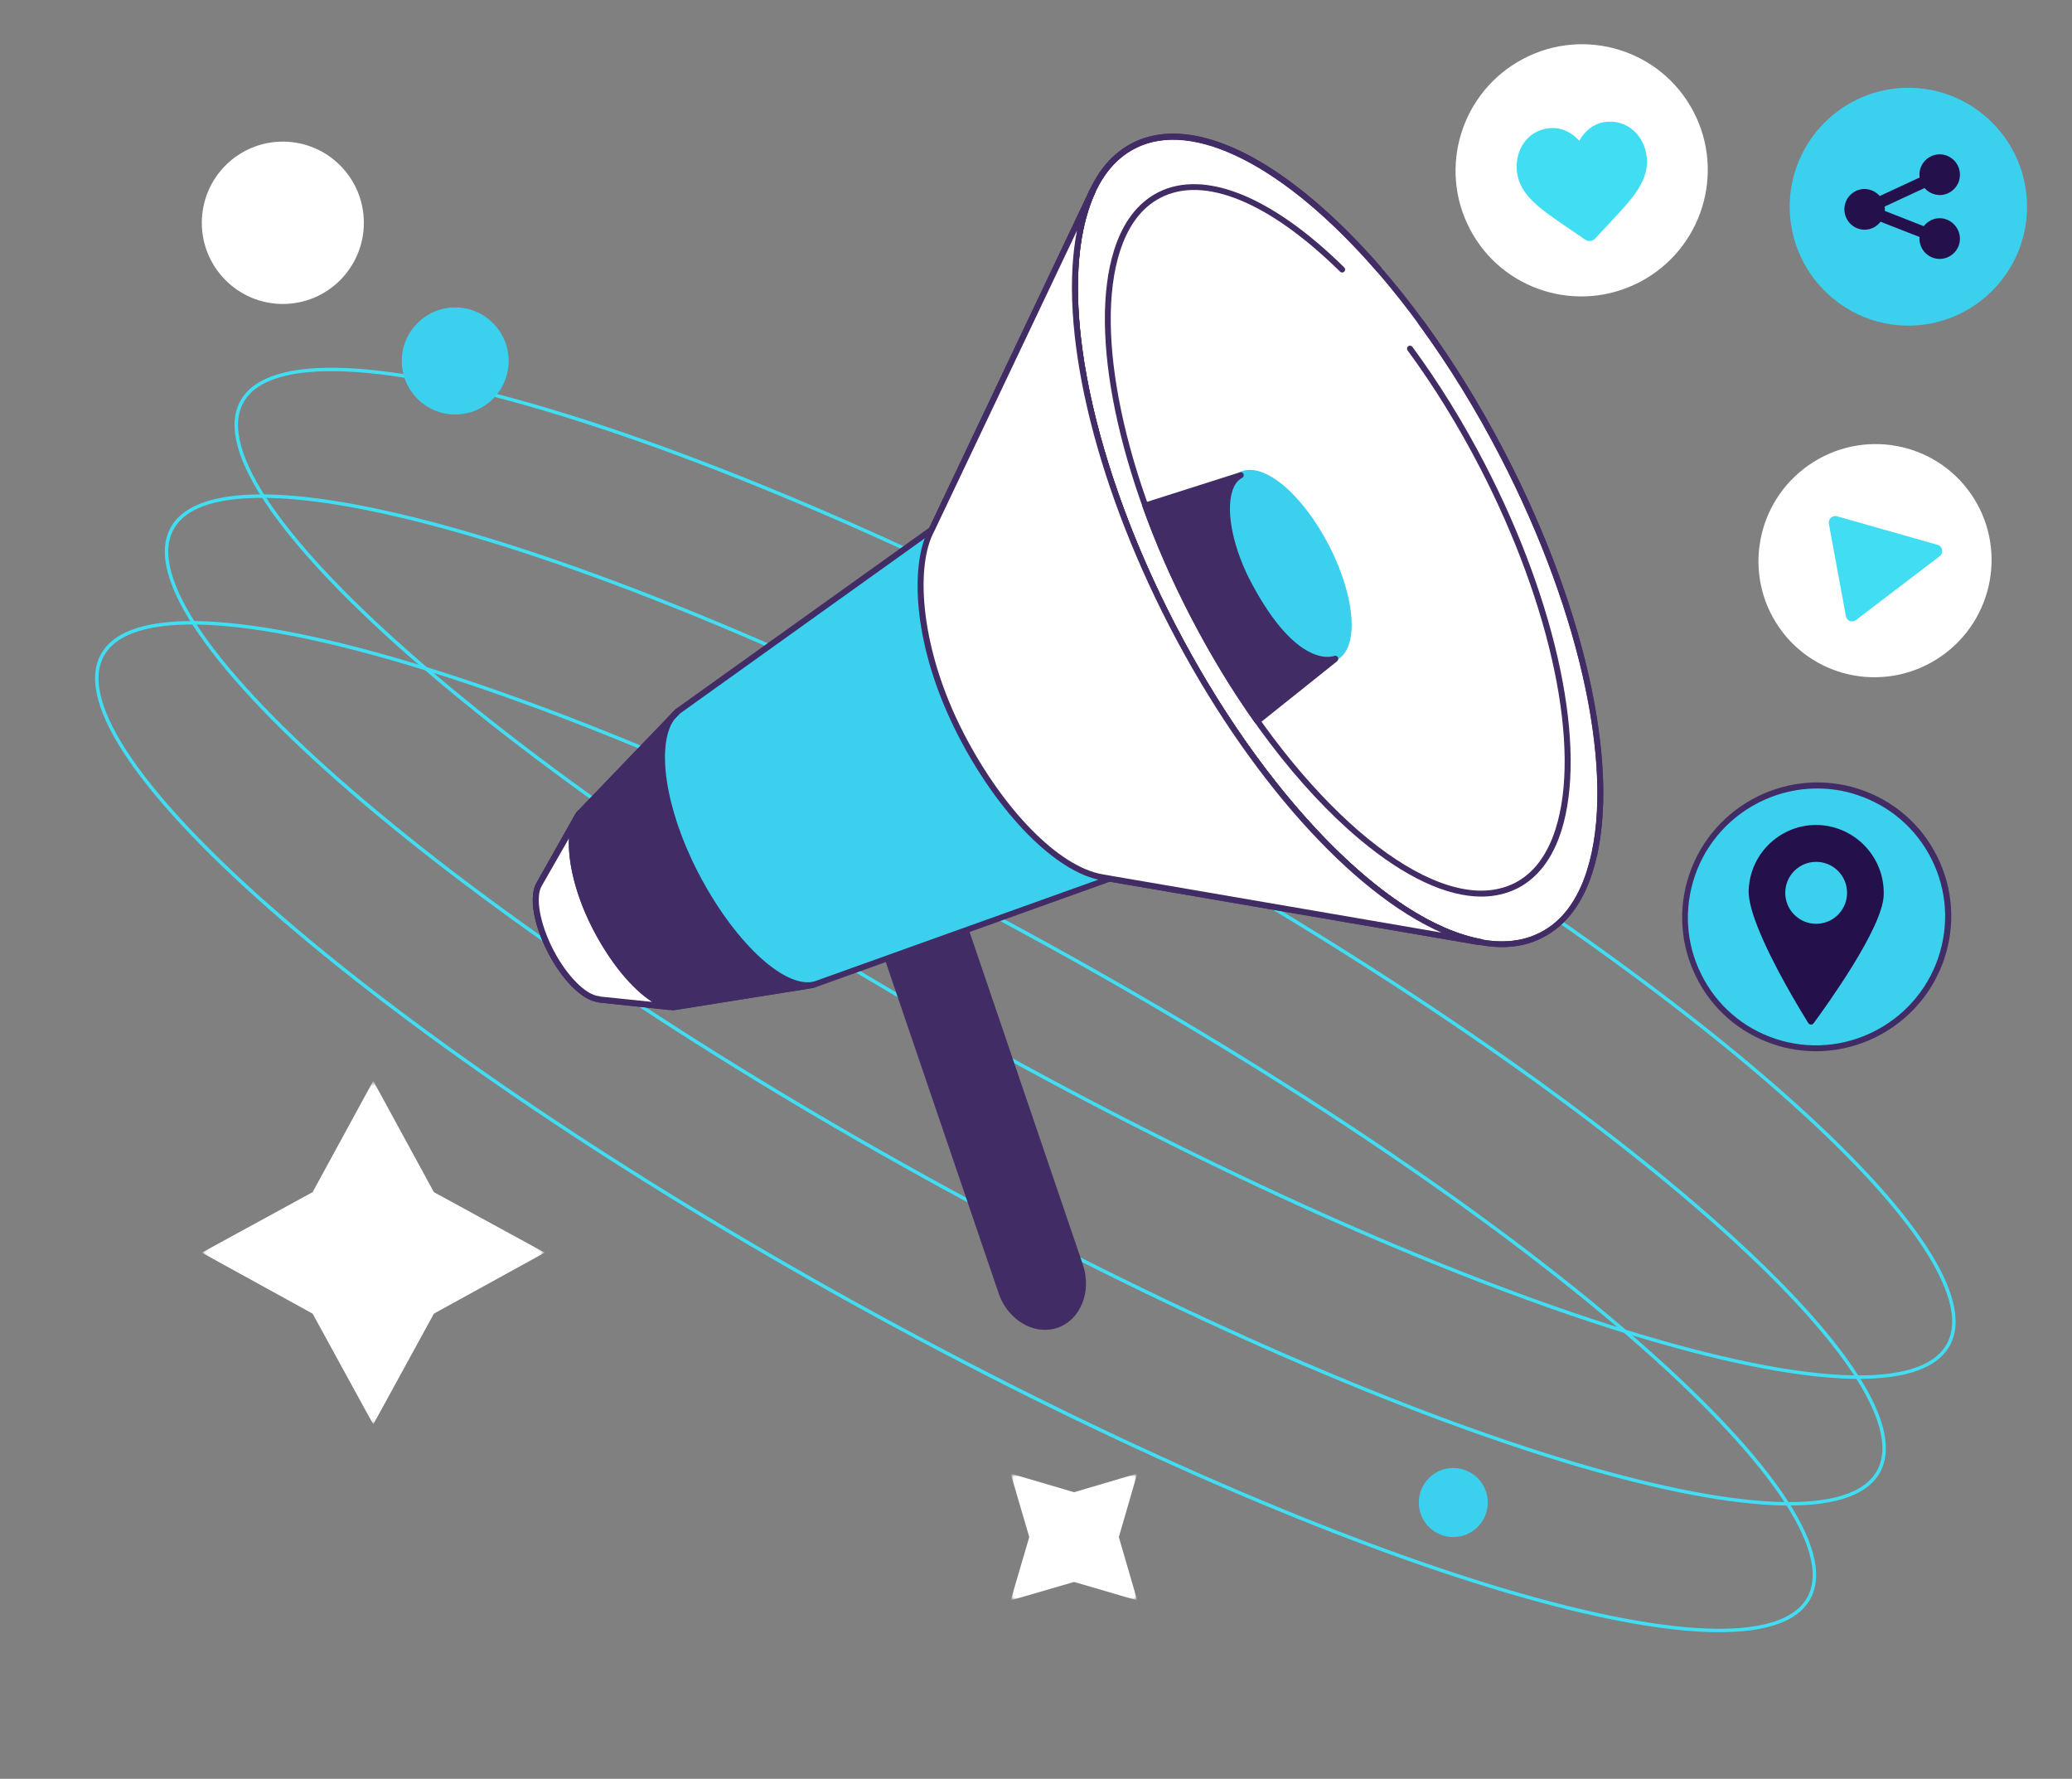 <svg width="600" height="515" viewBox="0 0 600 515" fill="none" xmlns="http://www.w3.org/2000/svg">
<rect x="0" y="0" width="600" height="515" fill="#808080" stroke="none"/>
<mask id="mask0_4111_49" style="mask-type:luminance" maskUnits="userSpaceOnUse" x="293" y="427" width="36" height="36">
<path d="M328.989 427H293.049V463H328.989V427Z" fill="white"/>
</mask>
<g mask="url(#mask0_4111_49)">
<path d="M311.018 432.535L328.59 427.349L323.462 445L328.59 462.601L311.018 457.465L293.396 462.601L298.573 445L293.396 427.349L311.018 432.535Z" fill="white" stroke="white" stroke-miterlimit="10"/>
</g>
<mask id="mask1_4111_49" style="mask-type:luminance" maskUnits="userSpaceOnUse" x="58" y="313" width="100" height="100">
<path d="M157.731 362.728L108.086 313L58.441 362.728L108.086 412.456L157.731 362.728Z" fill="white"/>
</mask>
<g mask="url(#mask1_4111_49)">
<path d="M125.275 345.509L156.699 362.659L125.275 379.947L108.086 411.354L90.895 379.947L59.472 362.659L90.895 345.509L108.086 313.964L125.275 345.509Z" fill="white" stroke="white" stroke-miterlimit="10"/>
</g>
<path d="M564.177 389.333C562.281 392.777 558.748 395.268 553.661 396.813C548.572 398.359 541.971 398.943 534.023 398.6C518.128 397.913 496.963 393.524 471.989 385.868C422.053 370.558 356.999 342.216 288.674 304.465C220.348 266.715 161.712 226.717 122.145 192.575C102.359 175.501 87.362 159.909 78.304 146.81C73.774 140.259 70.746 134.355 69.336 129.218C67.927 124.084 68.147 119.762 70.043 116.319C71.939 112.875 75.472 110.384 80.559 108.839C85.648 107.293 92.249 106.709 100.197 107.052C116.092 107.739 137.257 112.128 162.231 119.784C212.167 135.094 277.221 163.436 345.546 201.187C413.872 238.937 472.507 278.934 512.074 313.077C531.861 330.15 546.858 345.742 555.916 358.842C560.446 365.393 563.475 371.297 564.883 376.434C566.293 381.568 566.074 385.889 564.177 389.333Z" stroke="#41DEF3"/>
<path d="M543.98 426.007C542.084 429.451 538.551 431.942 533.465 433.487C528.375 435.033 521.774 435.617 513.827 435.273C497.932 434.587 476.765 430.198 451.793 422.542C401.856 407.232 336.803 378.89 268.477 341.139C200.151 303.388 141.516 263.391 101.949 229.249C82.163 212.175 67.165 196.583 58.107 183.483C53.577 176.933 50.549 171.029 49.139 165.892C47.73 160.758 47.95 156.436 49.846 152.992C51.743 149.549 55.275 147.057 60.362 145.512C65.451 143.967 72.052 143.383 80 143.726C95.894 144.413 117.061 148.802 142.033 156.458C191.971 171.767 257.024 200.11 325.35 237.86C393.675 275.611 452.31 315.608 491.877 349.75C511.664 366.824 526.661 382.416 535.719 395.516C540.25 402.067 543.278 407.971 544.687 413.107C546.096 418.241 545.876 422.563 543.98 426.007Z" stroke="#41DEF3"/>
<path d="M523.785 462.681C521.889 466.125 518.356 468.616 513.27 470.161C508.18 471.707 501.579 472.291 493.631 471.948C477.737 471.261 456.571 466.872 431.598 459.216C381.661 443.906 316.607 415.564 248.282 377.813C179.956 340.063 121.321 300.066 81.754 265.923C61.968 248.85 46.971 233.258 37.912 220.158C33.382 213.607 30.354 207.703 28.945 202.566C27.536 197.432 27.755 193.111 29.651 189.667C31.548 186.223 35.08 183.732 40.167 182.187C45.257 180.641 51.858 180.057 59.806 180.4C75.7 181.087 96.866 185.476 121.839 193.132C171.776 208.442 236.829 236.784 305.154 274.535C373.481 312.285 432.116 352.283 471.683 386.425C491.469 403.499 506.466 419.091 515.525 432.19C520.054 438.741 523.083 444.645 524.492 449.782C525.902 454.916 525.682 459.237 523.785 462.681Z" stroke="#41DEF3"/>
<path d="M131.817 120C140.364 120 147.292 113.06 147.292 104.5C147.292 95.94 140.364 89 131.817 89C123.271 89 116.343 95.94 116.343 104.5C116.343 113.06 123.271 120 131.817 120Z" fill="#3BD0EE"/>
<path d="M420.835 445C426.349 445 430.819 440.523 430.819 435C430.819 429.477 426.349 425 420.835 425C415.322 425 410.852 429.477 410.852 435C410.852 440.523 415.322 445 420.835 445Z" fill="#3BD0EE"/>
<path d="M81.901 88C94.858 88 105.362 77.479 105.362 64.5C105.362 51.521 94.858 41 81.901 41C68.944 41 58.44 51.521 58.44 64.5C58.44 77.479 68.944 88 81.901 88Z" fill="white"/>
<path d="M305.999 383.59C299.706 385.744 292.514 381.475 290.012 374.071L251.078 259.81L273.828 252.015L312.801 366.433C315.303 373.758 312.254 381.436 305.999 383.59Z" fill="#422C65"/>
<path d="M302.598 385C300.761 385 298.885 384.569 297.086 383.668C293.451 381.866 290.558 378.498 289.151 374.345L250.217 260.084C250.061 259.653 250.296 259.144 250.764 258.987L273.515 251.192C273.75 251.113 273.984 251.113 274.179 251.231C274.375 251.348 274.531 251.505 274.609 251.74L313.582 366.159C316.201 373.914 312.917 382.101 306.233 384.412C305.099 384.804 303.848 385 302.598 385ZM252.172 260.358L290.832 373.797C292.083 377.518 294.663 380.574 297.867 382.14C300.448 383.394 303.224 383.629 305.725 382.767C311.511 380.769 314.325 373.562 311.98 366.707L273.28 253.111L252.172 260.358Z" fill="#422C65"/>
<path d="M269.802 153.382L196.194 205.988L167.542 235.798L156.284 255.736L156.245 255.892C154.016 259.339 155.306 267.291 159.489 275.399C163.594 283.39 169.379 288.953 173.444 289.266L173.327 289.344L194.943 291.695L235.402 285.231L321.283 254.443L428.038 272.775L428.781 272.814C401.965 267.8 365.768 231.88 339.459 181.076C313.191 130.31 304.826 80.132 316.358 55.376H316.318L270.388 152.128L269.802 153.382Z" fill="#3BD0EE"/>
<path d="M446.522 270.603C472.906 256.873 467.803 194.629 435.127 131.577C402.45 68.525 354.572 28.541 328.189 42.271C301.805 56.001 306.907 118.245 339.584 181.297C372.261 244.349 420.139 284.333 446.522 270.603Z" fill="white"/>
<path d="M434.918 274.185C423.425 274.185 409.587 267.761 394.694 255.266C374.407 238.266 354.51 212.06 338.678 181.428C314.716 135.05 304.826 87.496 313.504 60.273C316.397 51.185 321.244 44.839 327.85 41.431C340.985 34.694 359.474 40.413 379.958 57.57C400.245 74.57 420.142 100.775 435.973 131.407C459.975 177.786 469.865 225.339 461.147 252.563C458.255 261.651 453.407 267.996 446.801 271.404C443.244 273.284 439.257 274.185 434.918 274.185ZM339.811 40.413C335.785 40.413 332.032 41.236 328.671 42.998C322.455 46.171 317.921 52.203 315.186 60.86C306.625 87.692 316.475 134.737 340.242 180.723C372.609 243.279 420.064 283.312 446.058 269.955C452.274 266.782 456.809 260.75 459.545 252.093C468.106 225.261 458.255 178.216 434.488 132.23C406.304 77.782 366.745 40.413 339.811 40.413Z" fill="#422C65"/>
<path d="M434.918 274.185C423.425 274.185 409.587 267.761 394.694 255.266C374.407 238.265 354.51 212.06 338.678 181.428C314.716 135.05 304.826 87.496 313.504 60.273C316.397 51.185 321.244 44.839 327.85 41.431C336.646 36.887 348.138 38.023 361.077 44.682C373.468 51.067 386.876 62.388 399.932 77.39C400.245 77.743 400.206 78.291 399.854 78.605C399.502 78.918 398.955 78.879 398.642 78.526C372.14 48.051 345.323 34.42 328.671 42.998C322.455 46.171 317.921 52.203 315.186 60.86C306.625 87.692 316.475 134.737 340.242 180.723C368.387 235.132 407.985 272.54 434.879 272.54C438.905 272.54 442.658 271.717 446.019 269.955C452.235 266.782 456.77 260.75 459.506 252.093C468.067 225.261 458.216 178.216 434.449 132.23C427.374 118.52 419.399 105.632 410.838 93.92C410.565 93.529 410.643 92.98 411.034 92.706C411.425 92.432 411.972 92.51 412.246 92.902C420.884 104.692 428.859 117.658 436.012 131.446C459.975 177.785 469.865 225.339 461.147 252.563C458.255 261.65 453.407 267.996 446.801 271.404C443.244 273.284 439.257 274.185 434.918 274.185Z" fill="#422C65"/>
<path d="M386.659 190.339C392.771 187.158 391.595 172.751 384.033 158.159C376.471 143.567 365.386 134.316 359.273 137.497C353.161 140.678 354.337 155.085 361.9 169.677C369.461 184.269 380.547 193.52 386.659 190.339Z" fill="#3BD0EE"/>
<path d="M383.984 191.848C377.26 191.848 367.879 183.152 361.116 170.03C355.487 159.14 353.181 147.937 355.253 141.474C355.996 139.202 357.207 137.596 358.888 136.734C365.534 133.326 376.909 142.61 384.805 157.847C390.434 168.737 392.74 179.94 390.669 186.403C389.926 188.675 388.714 190.281 387.033 191.143C386.094 191.613 385.078 191.848 383.984 191.848ZM361.937 137.714C361.116 137.714 360.334 137.87 359.669 138.223C358.38 138.889 357.442 140.142 356.855 141.983C354.94 148.016 357.169 158.748 362.601 169.246C369.794 183.152 380.622 192.514 386.212 189.615C387.502 188.949 388.44 187.696 389.026 185.855C390.942 179.783 388.675 169.09 383.28 158.592C376.948 146.41 367.879 137.714 361.937 137.714Z" fill="#3BD0EE"/>
<path d="M428.977 259.574C418.892 259.574 406.774 253.934 393.718 243.005C375.97 228.12 358.536 205.166 344.698 178.373C323.707 137.792 315.068 96.153 322.652 72.298C325.193 64.307 329.454 58.745 335.278 55.728C348.647 48.874 368.309 56.786 389.261 77.429C389.613 77.782 389.613 78.291 389.261 78.644C388.91 78.996 388.402 78.996 388.049 78.644C367.644 58.549 348.686 50.715 336.06 57.256C330.665 60.037 326.717 65.247 324.293 72.807C316.827 96.231 325.428 137.361 346.223 177.589C370.811 225.182 405.405 257.851 428.938 257.851C432.456 257.851 435.7 257.107 438.671 255.618C444.066 252.837 448.013 247.627 450.437 240.067C457.904 216.643 449.303 175.513 428.508 135.285C422.214 123.142 415.178 111.743 407.595 101.441C407.321 101.049 407.399 100.501 407.79 100.227C408.181 99.953 408.728 100.031 409.001 100.423C416.664 110.842 423.739 122.28 430.071 134.501C451.062 175.082 459.702 216.721 452.118 240.576C449.578 248.567 445.317 254.13 439.492 257.146C436.287 258.752 432.769 259.574 428.977 259.574Z" fill="#422C65"/>
<path d="M194.983 292.517C194.944 292.517 194.905 292.517 194.905 292.517L173.288 290.167C173.171 290.167 173.054 290.128 172.937 290.05C168.48 289.344 162.852 283.704 158.746 275.791C154.369 267.448 153.079 259.3 155.463 255.462L155.503 255.344L166.76 235.367C166.799 235.289 166.839 235.249 166.878 235.21L195.531 205.401C195.57 205.362 195.609 205.323 195.648 205.284L269.06 152.794L315.498 54.984C315.615 54.789 315.772 54.632 316.006 54.554C316.241 54.475 316.476 54.475 316.671 54.593C317.1 54.789 317.296 55.298 317.1 55.729C305.335 80.994 314.639 131.211 340.203 180.645C365.807 230.157 401.496 266.821 428.977 271.874C429.406 271.953 429.72 272.344 429.68 272.814C429.641 273.245 429.251 273.559 428.82 273.598L428.077 273.559C428.039 273.559 428 273.559 427.961 273.559L321.4 255.266L235.715 285.976C235.676 285.976 235.598 286.015 235.558 286.015L195.101 292.478C195.062 292.517 195.023 292.517 194.983 292.517ZM173.914 288.522L194.983 290.794L235.246 284.331L321.088 253.581C321.245 253.542 321.361 253.503 321.518 253.542L417.445 269.994C391.528 258.595 361.234 224.947 338.756 181.468C316.437 138.301 306.468 94.469 311.941 66.775L270.584 153.735C270.505 153.852 270.427 153.97 270.31 154.048L196.782 206.655L168.246 236.307L156.987 256.284C156.987 256.323 156.948 256.363 156.948 256.363C154.916 259.535 156.284 267.37 160.232 275.008C164.102 282.49 169.692 288.13 173.523 288.404C173.679 288.404 173.796 288.444 173.914 288.522Z" fill="#422C65"/>
<path d="M269.917 153.069L316.318 55.337H316.357C304.825 80.093 313.229 130.271 339.459 181.037C365.766 231.881 401.964 267.8 428.858 272.736L428.115 272.697L321.516 254.404L319.054 253.973C306.662 251.779 290.127 235.641 278.283 212.608C266.125 188.988 263.976 165.447 269.37 154.244L269.917 153.069Z" fill="white"/>
<path d="M428.858 273.598L428.076 273.558C428.038 273.558 427.998 273.558 427.959 273.558L321.36 255.266L318.897 254.835C305.802 252.524 289.189 235.719 277.501 213.039C264.249 187.265 263.586 164.311 268.588 153.891L269.175 152.716L315.575 55.024C315.692 54.828 315.848 54.671 316.083 54.593C316.318 54.514 316.552 54.514 316.748 54.632C317.177 54.828 317.373 55.337 317.177 55.768C305.412 81.033 314.715 131.25 340.28 180.684C365.884 230.196 401.574 266.86 429.054 271.913C429.483 271.992 429.797 272.383 429.757 272.853C429.64 273.245 429.288 273.598 428.858 273.598ZM311.861 66.775L270.7 153.46L270.113 154.635C265.149 164.977 266.596 188.087 279.026 212.217C290.479 234.466 306.623 250.918 319.21 253.111L321.673 253.542L417.404 269.994C391.487 258.595 361.193 224.947 338.716 181.467C316.396 138.301 306.428 94.469 311.861 66.775Z" fill="#422C65"/>
<path d="M193.81 292.4C193.771 292.4 193.732 292.4 193.732 292.4L173.249 290.206C173.131 290.206 173.015 290.167 172.897 290.089C168.44 289.384 162.812 283.743 158.707 275.831C154.369 267.448 153.078 259.3 155.463 255.462L155.502 255.344L166.76 235.367C166.995 234.936 167.503 234.819 167.932 235.054C168.362 235.289 168.48 235.798 168.245 236.229L156.987 256.284C156.987 256.323 156.948 256.363 156.948 256.363C154.916 259.535 156.283 267.37 160.232 275.008C164.101 282.49 169.691 288.13 173.523 288.404C173.639 288.404 173.796 288.444 173.874 288.522L193.889 290.676C194.357 290.716 194.709 291.146 194.631 291.616C194.592 292.047 194.24 292.4 193.81 292.4Z" fill="#422C65"/>
<path d="M195.178 291.538C188.533 291.068 179.229 281.628 172.467 268.584C165.314 254.756 163.632 240.459 168.01 235.367L156.323 255.736L156.245 255.892C154.016 259.339 155.306 267.291 159.489 275.399C163.594 283.39 169.379 288.953 173.444 289.266L173.327 289.344L195.178 291.538Z" fill="white"/>
<path d="M195.179 292.4C195.139 292.4 195.139 292.4 195.1 292.4C194.944 292.4 194.748 292.36 194.592 292.36L173.249 290.206C173.131 290.206 173.015 290.167 172.897 290.088C168.44 289.383 162.812 283.743 158.707 275.83C154.369 267.448 153.078 259.3 155.463 255.461L155.502 255.344L165.783 237.404C166.173 236.385 166.681 235.484 167.307 234.74C167.581 234.387 168.089 234.348 168.44 234.583C168.793 234.857 168.909 235.327 168.675 235.719L167.229 238.187C164.922 244.415 167.189 256.636 173.131 268.074C179.582 280.57 188.377 289.697 194.67 290.519L195.139 290.559C195.608 290.598 195.96 291.029 195.921 291.499C195.96 292.047 195.608 292.4 195.179 292.4ZM173.874 288.522L188.806 290.049C183.061 286.367 176.727 278.768 171.685 268.975C166.799 259.535 164.375 249.742 164.766 242.692L156.987 256.284C156.987 256.323 156.948 256.362 156.948 256.362C154.916 259.535 156.283 267.369 160.232 275.008C164.101 282.489 169.691 288.13 173.523 288.404C173.639 288.404 173.796 288.443 173.874 288.522Z" fill="#422C65"/>
<path d="M233.955 285.388L235.675 285.035C226.372 286.994 211.673 272.892 201.315 252.876C190.721 232.429 188.728 212.021 196.233 205.988L195.256 206.968L168.088 235.249C163.632 240.263 165.274 254.639 172.467 268.544C179.385 281.941 189.197 291.499 195.882 291.459L233.955 285.388Z" fill="#422C65"/>
<path d="M195.843 292.36C188.729 292.36 178.839 282.764 171.685 268.975C164.415 254.874 162.577 240.146 167.425 234.701L194.084 206.968C194.553 206.341 195.1 205.793 195.687 205.323C196.038 205.048 196.547 205.088 196.859 205.401C197.172 205.753 197.172 206.263 196.859 206.576L195.335 208.182C189.902 215.468 192.599 234.113 202.097 252.484C212.339 272.305 226.646 285.897 235.403 284.252L235.52 284.213C235.989 284.135 236.419 284.409 236.536 284.879C236.614 285.349 236.34 285.78 235.871 285.897C235.832 285.897 235.793 285.897 235.754 285.936L234.152 286.25H234.112L196.038 292.321C195.96 292.321 195.883 292.36 195.843 292.36ZM191.816 211.825L168.715 235.876C164.415 240.733 166.369 254.913 173.249 268.192C179.972 281.197 189.471 290.598 195.843 290.637L229.461 285.27C220.392 282.058 209.212 269.955 200.573 253.307C192.364 237.443 189.198 221.304 191.816 211.825Z" fill="#422C65"/>
<path d="M359.279 137.479C353.143 140.612 354.041 155.145 361.859 169.638C374.954 193.885 385.392 191.025 386.604 190.594C386.643 190.594 386.643 190.634 386.604 190.634L364.126 208.77C357.52 199.486 351.227 189.145 345.441 177.981C339.93 167.288 335.278 156.633 331.604 146.292L359.279 137.479Z" fill="#422C65"/>
<path d="M364.126 209.631C364.087 209.631 364.048 209.631 364.009 209.631C363.774 209.592 363.579 209.475 363.422 209.279C356.66 199.76 350.367 189.341 344.698 178.412C339.264 167.914 334.574 157.221 330.821 146.645C330.743 146.41 330.743 146.174 330.86 145.979C330.978 145.783 331.134 145.626 331.368 145.548L359.044 136.734C359.475 136.617 359.944 136.813 360.1 137.243C360.256 137.674 360.1 138.144 359.709 138.34C358.379 139.006 357.402 140.338 356.816 142.297C354.901 148.446 357.246 159.336 362.679 169.325C375.462 192.984 385.313 190.281 386.369 189.889C386.759 189.733 387.228 189.928 387.424 190.281C387.62 190.634 387.541 191.143 387.228 191.417L364.673 209.436C364.517 209.553 364.322 209.631 364.126 209.631ZM332.737 146.84C336.45 157.064 340.984 167.405 346.223 177.59C351.696 188.166 357.793 198.233 364.322 207.516L383.827 191.77C379.371 191.574 370.966 188.244 361.116 170.03C355.409 159.493 353.063 148.368 355.135 141.67C355.409 140.808 355.722 140.064 356.112 139.359L332.737 146.84Z" fill="#422C65"/>
<path d="M474.932 81.597C492.802 72.194 499.714 50.116 490.37 32.285C481.025 14.454 458.964 7.623 441.094 17.027C423.224 26.43 416.312 48.508 425.656 66.339C435 84.17 457.061 91.001 474.932 81.597Z" fill="white"/>
<path d="M441.368 41.235C443.088 38.885 445.629 37.436 448.522 37.122C450.711 36.887 452.743 37.357 454.659 38.532C455.636 39.12 456.496 39.864 457.318 40.765C457.904 39.708 458.608 38.767 459.428 37.984C461.03 36.417 462.946 35.516 465.097 35.281C467.989 34.968 470.803 35.83 472.993 37.749C475.142 39.629 476.511 42.371 476.862 45.466C477.215 48.639 476.354 51.694 474.166 55.063C472.211 58.079 469.24 61.212 465.8 64.894C464.627 66.148 463.298 67.558 461.93 69.047C461.579 69.438 461.07 69.713 460.522 69.752C459.975 69.83 459.467 69.673 458.998 69.36C457.318 68.185 455.714 67.088 454.308 66.148C450.164 63.328 446.568 60.899 443.988 58.392C441.095 55.611 439.609 52.791 439.258 49.618C438.945 46.523 439.688 43.546 441.368 41.235Z" fill="#41DEF3"/>
<path d="M576.312 83.593C589.395 70.483 589.395 49.228 576.312 36.119C563.229 23.009 542.019 23.009 528.936 36.119C515.853 49.228 515.853 70.483 528.936 83.593C542.019 96.702 563.229 96.702 576.312 83.593Z" fill="#3BD0EE"/>
<path d="M552.618 94.273C533.698 94.273 518.257 78.84 518.257 59.842C518.257 40.883 533.659 25.411 552.618 25.411C571.576 25.411 586.978 40.844 586.978 59.842C586.978 78.801 571.576 94.273 552.618 94.273ZM552.618 27.134C534.636 27.134 519.977 41.784 519.977 59.842C519.977 77.861 534.597 92.55 552.618 92.55C570.599 92.55 585.258 77.9 585.258 59.842C585.258 41.823 570.638 27.134 552.618 27.134Z" fill="#3BD0EE"/>
<path d="M561.686 63.171C559.81 63.171 558.168 64.072 557.074 65.482L545.776 61.056C545.776 60.899 545.815 60.782 545.815 60.625C545.815 60.351 545.776 60.077 545.737 59.803L557.308 54.436C558.363 55.651 559.927 56.434 561.686 56.473C564.892 56.473 567.549 53.849 567.549 50.597C567.549 47.346 564.93 44.683 561.686 44.683C558.48 44.683 555.823 47.307 555.823 50.558C555.823 50.833 555.862 51.107 555.901 51.381L544.33 56.747C543.275 55.533 541.711 54.75 539.952 54.71C536.746 54.71 534.089 57.335 534.089 60.586C534.089 63.837 536.707 66.501 539.952 66.501C541.828 66.501 543.47 65.6 544.564 64.19L555.862 68.616C555.862 68.773 555.823 68.89 555.823 69.047C555.823 72.298 558.441 74.962 561.686 74.962C564.892 74.962 567.549 72.337 567.549 69.086C567.51 65.835 564.892 63.211 561.686 63.171Z" fill="#24104B"/>
<path d="M562.13 189.993C577.471 179.322 581.325 158.283 570.739 142.999C560.151 127.715 539.133 123.975 523.792 134.645C508.452 145.315 504.597 166.355 515.183 181.639C525.771 196.923 546.789 200.663 562.13 189.993Z" fill="white"/>
<path d="M534.52 178.373L529.595 151.619C529.361 150.248 530.612 149.112 531.941 149.465L561.063 157.73C562.548 158.161 562.9 160.08 561.688 161.02L537.452 179.509C536.397 180.371 534.794 179.783 534.52 178.373Z" fill="#41DEF3"/>
<path d="M542.631 299.582C561.576 290.34 569.503 267.553 560.337 248.686C551.172 229.819 528.383 222.016 509.438 231.258C490.494 240.499 482.567 263.286 491.733 282.153C500.898 301.02 523.686 308.823 542.631 299.582Z" fill="#3BD0EE"/>
<path d="M525.841 304.347C521.776 304.347 517.632 303.72 513.606 302.349C503.755 299.059 495.78 292.165 491.168 282.842C486.556 273.559 485.852 263.022 489.174 253.151C496.054 232.821 518.179 221.735 538.545 228.512C548.396 231.802 556.371 238.696 560.983 248.019C565.596 257.303 566.299 267.84 562.976 277.711C557.426 294.006 542.141 304.347 525.841 304.347ZM526.232 228.277C510.635 228.277 496.015 238.148 490.738 253.738C487.572 263.178 488.236 273.245 492.654 282.098C497.07 290.99 504.694 297.61 514.114 300.743C533.58 307.206 554.728 296.63 561.296 277.202C564.462 267.761 563.797 257.694 559.38 248.842C554.963 239.95 547.341 233.33 537.92 230.196C534.05 228.865 530.102 228.277 526.232 228.277Z" fill="#422C65"/>
<path d="M545.466 259.261C545.075 268.78 529.009 291.029 525.178 296.239C524.787 296.787 523.967 296.748 523.614 296.16C521.191 292.243 513.178 279.082 508.995 268.427C507.315 264.197 506.258 260.358 506.376 257.655C506.806 246.844 515.914 238.422 526.703 238.853C537.491 239.362 545.896 248.45 545.466 259.261Z" fill="#24104B"/>
<path d="M532.243 264.827C535.739 261.324 535.739 255.644 532.243 252.141C528.747 248.638 523.079 248.638 519.584 252.141C516.088 255.644 516.088 261.324 519.584 264.827C523.079 268.33 528.747 268.33 532.243 264.827Z" fill="#3BD0EE"/>
</svg>
